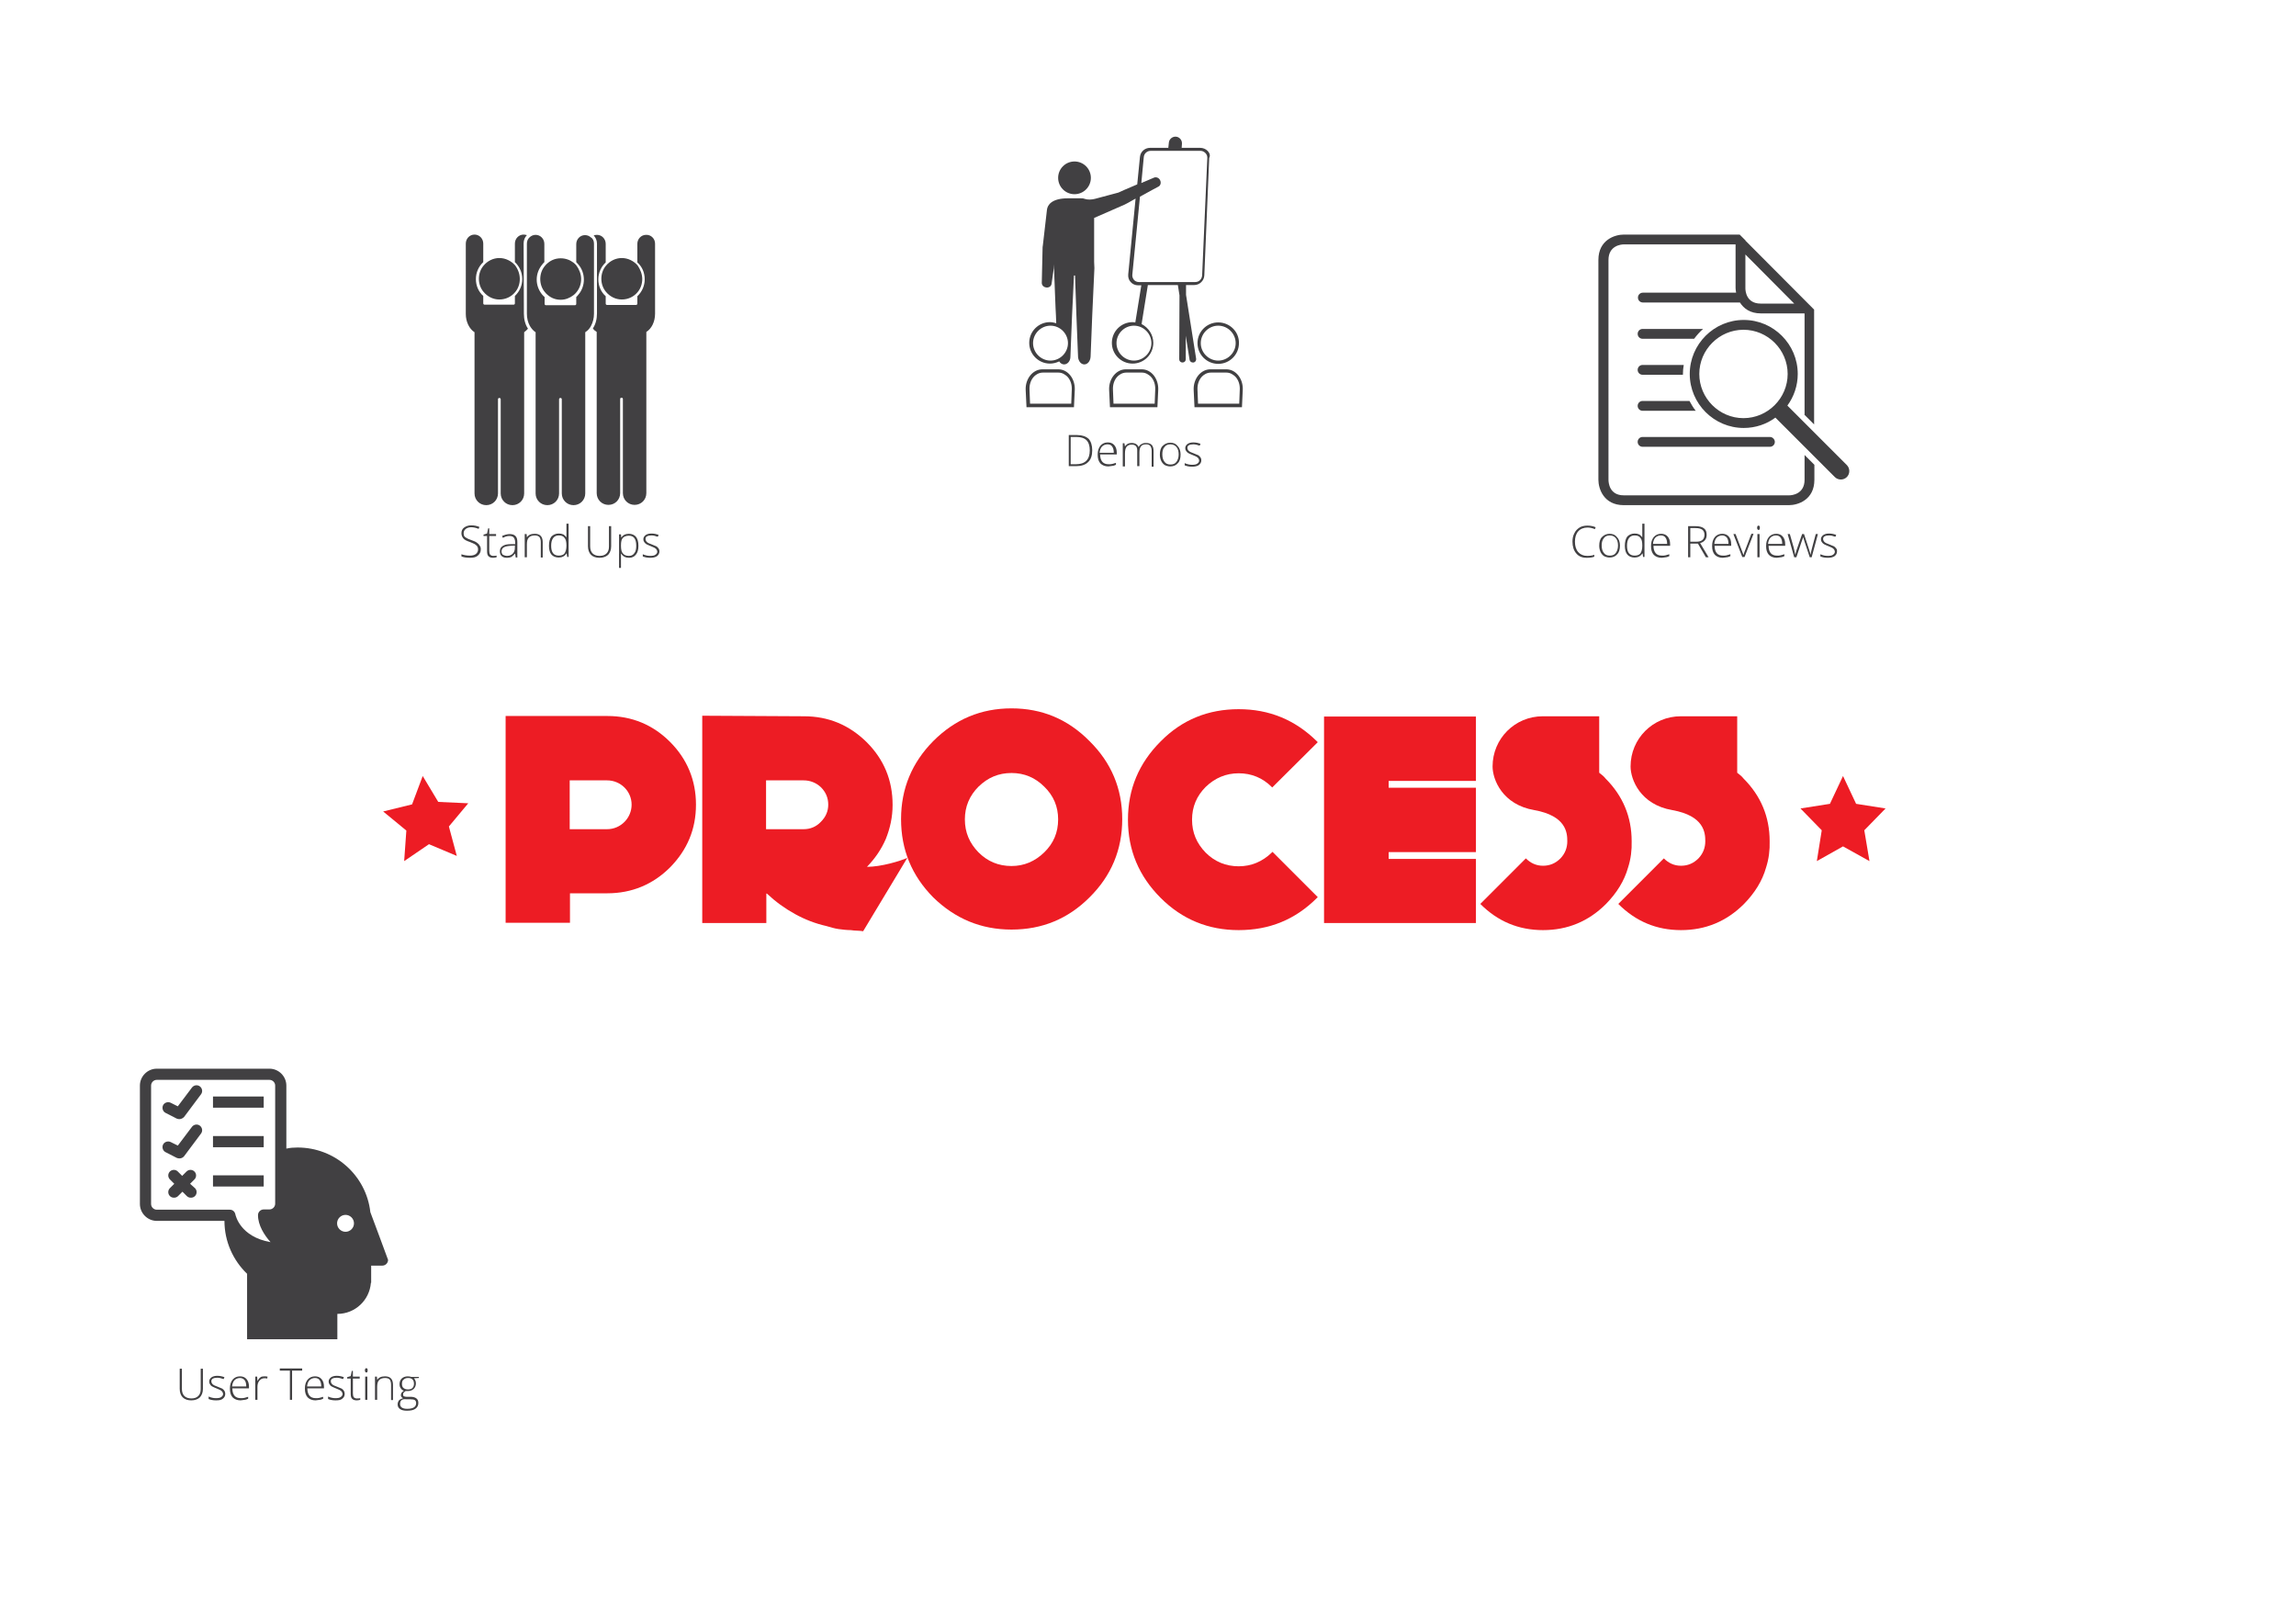 <?xml version="1.0" encoding="utf-8"?>
<!-- Generator: Adobe Illustrator 17.1.0, SVG Export Plug-In . SVG Version: 6.00 Build 0)  -->
<!DOCTYPE svg PUBLIC "-//W3C//DTD SVG 1.1//EN" "http://www.w3.org/Graphics/SVG/1.1/DTD/svg11.dtd">
<svg version="1.1" id="Layer_1" xmlns="http://www.w3.org/2000/svg" xmlns:xlink="http://www.w3.org/1999/xlink" x="0px" y="0px"
	 viewBox="0 0 841.9 595.3" enable-background="new 0 0 841.9 595.3" xml:space="preserve">
<rect x="162.5" y="195.1" fill="none" width="479" height="221"/>
<g>
	<g>
		<path fill="#ED1C24" d="M245.7,318c-6.3,6.3-14.1,9.5-23,9.5h-13.7v10.8h-23.6v-75.8h37.3c9,0,16.7,3.2,23,9.5s9.5,14.1,9.5,23
			C255.2,304,252,311.6,245.7,318z M222.6,286.1h-13.7V304h13.7c5,0,9-4.1,9-9C231.6,290.1,227.6,286.1,222.6,286.1z"/>
		<path fill="#ED1C24" d="M314.2,341.2c-0.8,0-1.4-0.1-2.2-0.2c-1.5,0-3.1-0.2-4.6-0.4c-1.4-0.2-3-0.7-4.4-1.1
			c-4-0.9-7.9-2.4-11.5-4.4c-3.8-2.1-7.1-4.5-10.3-7.5h-0.2v10.8h-23.5v-76l37.3,0.2c9,0,16.6,3.2,23,9.5c6.3,6.3,9.5,13.9,9.5,23
			c0,4.4-0.9,8.5-2.5,12.5c-1.7,3.9-4,7.2-6.9,10.2c5.1,0,12.2-2.1,14.8-3.3l-16.2,26.9C315.7,341.3,314.9,341.2,314.2,341.2z
			 M294.7,286.1h-13.8V304h13.8c2.4,0,4.6-0.9,6.3-2.7c1.8-1.8,2.7-3.9,2.7-6.3c0-2.5-0.9-4.6-2.7-6.4
			C299.3,287,297.1,286.1,294.7,286.1z"/>
		<path fill="#ED1C24" d="M399.5,329c-7.9,7.9-17.4,11.8-28.6,11.8c-11.2,0-20.7-4-28.7-11.8c-7.9-8-11.8-17.5-11.8-28.7
			c0-11.2,4-20.7,11.8-28.6c8-8,17.5-12,28.7-12c11.2,0,20.7,4,28.6,12c8,7.9,12,17.4,12,28.6C411.5,311.5,407.5,321.1,399.5,329z
			 M382.9,288.4c-3.3-3.3-7.3-5-12-5c-4.8,0-8.7,1.7-12.1,5c-3.3,3.3-5,7.3-5,12c0,4.8,1.7,8.7,5,12.1c3.3,3.3,7.3,5,12.1,5
			c4.6,0,8.6-1.7,12-5c3.4-3.3,5.1-7.3,5.1-12.1C388,295.7,386.3,291.7,382.9,288.4z"/>
		<path fill="#ED1C24" d="M483.2,328.9c-0.1,0.1-0.2,0.2-0.3,0.3c-8,8-17.5,11.8-28.7,11.8c-11.1,0-20.7-3.9-28.6-11.8
			c-8-8-12-17.5-12-28.7c0-11.2,4-20.7,12-28.7c7.9-8,17.5-11.8,28.6-11.8c11.2,0,20.7,3.9,28.7,11.8c0.1,0.1,0.2,0.2,0.3,0.3
			l-16.7,16.6c-0.1-0.1-0.1-0.1-0.2-0.2c-3.3-3.3-7.4-5-12.1-5c-4.6,0-8.7,1.7-12.1,5c-3.3,3.3-5,7.3-5,12c0,4.8,1.7,8.7,5,12.1
			c3.3,3.3,7.4,5,12.1,5c4.6,0,8.7-1.7,12.1-5c0.1-0.1,0.2-0.2,0.3-0.3L483.2,328.9z"/>
		<path fill="#ED1C24" d="M509.2,314.9h32v23.5h-55.7v-75.7h55.7v23.6h-32v2.5h32v23.6h-32V314.9z"/>
		<path fill="#ED1C24" d="M597,318c-1.4,5-4.2,9.4-8.1,13.4c-6.4,6.4-14.1,9.6-23.1,9.6c-9,0-16.6-3.2-23-9.6l16.7-16.7
			c1.8,1.8,3.9,2.7,6.3,2.7c2.5,0,4.6-0.9,6.4-2.7c1.7-1.8,2.5-3.9,2.5-6.3c0-3.1-0.4-9.3-12.1-11.4c-11.7-2-15.3-11.2-15.3-16
			c0-10.2,8.2-18.4,18.4-18.4h20.7v20.7c0.9,0.7,1.7,1.3,2.3,2.1c6.4,6.4,9.6,14.1,9.6,23C598.4,311.6,598,314.9,597,318z"/>
		<path fill="#ED1C24" d="M647.6,318c-1.4,5-4.2,9.4-8.1,13.4c-6.4,6.4-14.1,9.6-23.1,9.6c-9,0-16.6-3.2-23-9.6l16.7-16.7
			c1.8,1.8,3.9,2.7,6.3,2.7c2.5,0,4.6-0.9,6.4-2.7c1.7-1.8,2.5-3.9,2.5-6.3c0-3.1-0.4-9.3-12.1-11.4c-11.7-2-15.3-11.2-15.3-16
			c0-10.2,8.2-18.4,18.4-18.4h20.7v20.7c0.9,0.7,1.7,1.3,2.3,2.1c6.4,6.4,9.6,14.1,9.6,23C649,311.6,648.6,314.9,647.6,318z"/>
	</g>
	<g>
		<polygon fill="#ED1C24" points="167.5,313.8 157.3,309.5 148.2,315.7 149,304.5 140.5,297.5 151.1,294.9 155,284.5 160.7,294 
			171.7,294.5 164.6,303 		"/>
	</g>
	<g>
		<polygon fill="#ED1C24" points="675.8,284.5 680.6,294.7 691.4,296.4 683.6,304.4 685.5,315.7 675.8,310.3 666.2,315.7 668,304.4 
			660.2,296.4 671,294.7 		"/>
	</g>
</g>
<g>
	<g>
		<g>
			<g>
				<path fill="#414042" d="M240.2,89.3V115c0,3-1.3,5.5-3.2,6.7v59.1h0c0,2.4-1.9,4.3-4.3,4.3c-2.4,0-4.3-1.9-4.3-4.3
					c0-0.1,0-0.2,0-0.3v-34.2c0-0.3-0.2-0.5-0.5-0.5c-0.3,0-0.5,0.2-0.5,0.5v34.5c0,2.4-1.9,4.3-4.3,4.3c-2.4,0-4.3-1.9-4.3-4.3
					c0-0.1,0-0.2,0-0.3v-34.7h0v-24.1c-0.5-0.3-1-0.7-1.4-1.3c1-1.5,1.5-3.4,1.5-5.5V89.3c0-1.2-0.5-2.2-1.2-3
					c0.4-0.1,0.7-0.2,1.2-0.2c1.8,0,3.2,1.5,3.2,3.3v6.8c-1.7,1.6-2.7,3.8-2.7,6.2c0,2.5,1,4.7,2.7,6.2v2.7c0,0.3,0.2,0.5,0.5,0.5
					h10.6c0.3,0,0.5-0.2,0.5-0.5v-2.7c1.7-1.6,2.7-3.8,2.7-6.2c0-2.5-1-4.7-2.7-6.2v-6.8c0-1.8,1.4-3.3,3.2-3.3
					C238.7,86,240.2,87.5,240.2,89.3z"/>
				<path fill="#414042" d="M235.5,102.3c0,1.8-0.6,3.5-1.7,4.8c-1.4,1.7-3.5,2.7-5.8,2.7c-2.3,0-4.4-1.1-5.8-2.8
					c-1.1-1.3-1.7-3-1.7-4.8c0-1.8,0.6-3.5,1.7-4.8c1.4-1.7,3.5-2.8,5.8-2.8c2.3,0,4.4,1.1,5.8,2.7
					C234.8,98.8,235.5,100.5,235.5,102.3z"/>
			</g>
			<g>
				<path fill="#414042" d="M192.1,115c0,2.1,0.5,4,1.5,5.5c-0.4,0.5-0.9,0.9-1.4,1.3v59.1h0c0,2.4-1.9,4.3-4.3,4.3
					c-2.4,0-4.3-1.9-4.3-4.3c0-0.1,0-0.2,0-0.3v-34.2c0-0.3-0.2-0.5-0.5-0.5c-0.3,0-0.5,0.2-0.5,0.5v34.5c0,2.4-1.9,4.3-4.3,4.3
					c-2.4,0-4.3-1.9-4.3-4.3c0-0.1,0-0.2,0-0.3v-34.7h0v-24.1c-1.9-1.2-3.2-3.8-3.2-6.7V89.3c0-1.8,1.4-3.3,3.2-3.3
					c1.8,0,3.2,1.5,3.2,3.3v6.8c-1.7,1.6-2.7,3.8-2.7,6.2c0,2.5,1,4.7,2.7,6.2v2.7c0,0.3,0.2,0.5,0.5,0.5h10.6
					c0.3,0,0.5-0.2,0.5-0.5v-2.7c1.7-1.6,2.7-3.8,2.7-6.2c0-2.5-1.1-4.7-2.7-6.2v-6.8c0-1.8,1.4-3.3,3.2-3.3c0.4,0,0.8,0.1,1.2,0.2
					c-0.8,0.8-1.2,1.9-1.2,3L192.1,115z"/>
				<path fill="#414042" d="M190.6,102.3c0,1.8-0.6,3.5-1.7,4.8c-1.4,1.7-3.5,2.7-5.8,2.7c-2.3,0-4.4-1.1-5.8-2.8
					c-1.1-1.3-1.7-3-1.7-4.8c0-1.8,0.6-3.5,1.7-4.8c1.4-1.7,3.5-2.8,5.8-2.8c2.3,0,4.4,1.1,5.8,2.7
					C190,98.8,190.6,100.5,190.6,102.3z"/>
			</g>
			<path fill="#414042" d="M217.8,89.3V115c0,1.7-0.4,3.2-1.1,4.5c0,0,0,0,0,0c-0.5,1-1.2,1.7-2.1,2.3v59.1h0c0,2.4-1.9,4.3-4.3,4.3
				c-2.4,0-4.3-1.9-4.3-4.3c0-0.1,0-0.2,0-0.3v-34.2c0-0.3-0.2-0.5-0.5-0.5c-0.3,0-0.5,0.2-0.5,0.5v34.5c0,2.4-1.9,4.3-4.3,4.3
				c-2.4,0-4.3-1.9-4.3-4.3c0-0.1,0-0.2,0-0.3v-34.7h0v-24.1c-0.8-0.5-1.5-1.3-2.1-2.3c0,0,0,0,0,0c-0.7-1.2-1.1-2.8-1.1-4.5V89.3
				c0-1,0.4-1.8,1.1-2.4c0.6-0.5,1.3-0.8,2.1-0.8c1.8,0,3.2,1.5,3.2,3.3v6.7c-0.3,0.3-0.6,0.6-0.8,0.9c-1.3,1.6-2,3.5-2,5.5
				c0,2,0.7,3.9,2,5.5c0.3,0.3,0.5,0.6,0.9,0.9v2.5c0,0.3,0.2,0.5,0.5,0.5h10.6c0.3,0,0.5-0.2,0.5-0.5v-2.5c0.3-0.3,0.6-0.6,0.8-0.9
				c1.3-1.5,2-3.5,2-5.5c0-2-0.7-4-2-5.5c-0.3-0.3-0.5-0.6-0.8-0.9v-6.6c0-1.8,1.4-3.3,3.2-3.3c0.8,0,1.6,0.3,2.1,0.8
				C217.4,87.4,217.8,88.3,217.8,89.3z"/>
		</g>
		<path fill="#414042" d="M213.1,102.3c0,1.8-0.6,3.5-1.7,4.8c-0.3,0.4-0.7,0.8-1.1,1.1c-1.3,1-2.9,1.7-4.7,1.7
			c-1.8,0-3.4-0.6-4.7-1.7c-0.4-0.3-0.8-0.7-1.1-1.1c-1.1-1.3-1.7-3-1.7-4.8c0-1.8,0.6-3.5,1.7-4.8c0.3-0.4,0.7-0.8,1.1-1.1
			c1.3-1.1,2.9-1.7,4.7-1.7c1.8,0,3.4,0.6,4.7,1.6c0.4,0.3,0.8,0.7,1.1,1.1C212.4,98.8,213.1,100.5,213.1,102.3z"/>
	</g>
	<g>
		<path fill="#414042" d="M176.3,201.4c0,1-0.4,1.7-1.1,2.3c-0.7,0.6-1.6,0.8-2.8,0.8c-1.4,0-2.5-0.2-3.2-0.5v-0.8
			c0.8,0.3,1.9,0.5,3.1,0.5c0.9,0,1.7-0.2,2.2-0.6c0.5-0.4,0.8-1,0.8-1.7c0-0.4-0.1-0.8-0.3-1.1c-0.2-0.3-0.5-0.5-0.9-0.8
			c-0.4-0.2-1-0.5-1.8-0.8c-1.2-0.4-2-0.8-2.4-1.3c-0.4-0.5-0.7-1.1-0.7-1.9c0-0.9,0.3-1.6,1-2.1c0.7-0.5,1.5-0.8,2.6-0.8
			c1.1,0,2.1,0.2,3,0.6l-0.3,0.7c-0.9-0.4-1.9-0.6-2.7-0.6c-0.8,0-1.5,0.2-2,0.6s-0.8,0.9-0.8,1.6c0,0.4,0.1,0.8,0.2,1
			c0.2,0.3,0.4,0.5,0.8,0.7c0.3,0.2,0.9,0.5,1.8,0.8c0.9,0.3,1.6,0.6,2,0.9c0.4,0.3,0.8,0.6,1,1
			C176.2,200.4,176.3,200.8,176.3,201.4z"/>
		<path fill="#414042" d="M180.8,203.8c0.5,0,0.9,0,1.3-0.1v0.6c-0.4,0.1-0.8,0.2-1.3,0.2c-0.8,0-1.3-0.2-1.7-0.6
			c-0.4-0.4-0.5-1-0.5-1.9v-5.5h-1.3V196l1.3-0.4l0.4-1.9h0.4v2.1h2.5v0.7h-2.5v5.4c0,0.7,0.1,1.1,0.3,1.4
			C180,203.6,180.3,203.8,180.8,203.8z"/>
		<path fill="#414042" d="M189.1,204.3l-0.2-1.3h-0.1c-0.4,0.5-0.9,0.9-1.3,1.2c-0.5,0.2-1,0.3-1.6,0.3c-0.8,0-1.5-0.2-1.9-0.6
			c-0.5-0.4-0.7-1-0.7-1.8c0-0.8,0.3-1.5,1-1.9c0.7-0.5,1.7-0.7,3-0.7l1.6,0v-0.6c0-0.8-0.2-1.4-0.5-1.8c-0.3-0.4-0.9-0.6-1.6-0.6
			c-0.8,0-1.6,0.2-2.4,0.7l-0.3-0.7c0.9-0.4,1.9-0.7,2.8-0.7c0.9,0,1.6,0.2,2.1,0.7s0.7,1.2,0.7,2.3v5.6H189.1z M185.9,203.8
			c0.9,0,1.6-0.3,2.1-0.8c0.5-0.5,0.8-1.2,0.8-2.2V200l-1.5,0.1c-1.2,0.1-2,0.2-2.6,0.6c-0.5,0.3-0.8,0.8-0.8,1.5
			c0,0.5,0.2,0.9,0.5,1.2C184.9,203.6,185.4,203.8,185.9,203.8z"/>
		<path fill="#414042" d="M198.3,204.3v-5.5c0-0.9-0.2-1.5-0.5-1.9c-0.4-0.4-0.9-0.6-1.7-0.6c-1,0-1.8,0.3-2.2,0.8
			c-0.5,0.5-0.7,1.3-0.7,2.5v4.7h-0.8v-8.5h0.7l0.1,1.2h0c0.6-0.9,1.5-1.3,2.9-1.3c1.9,0,2.9,1,2.9,3.1v5.6H198.3z"/>
		<path fill="#414042" d="M204.9,195.6c0.6,0,1.1,0.1,1.6,0.3c0.4,0.2,0.8,0.6,1.2,1.1h0c0-0.7,0-1.3,0-1.9v-3.1h0.8v12.2H208
			l-0.2-1.3h-0.1c-0.6,1-1.6,1.5-2.8,1.5c-1.2,0-2.1-0.4-2.7-1.1c-0.6-0.7-0.9-1.8-0.9-3.2c0-1.5,0.3-2.6,0.9-3.4
			C202.9,196,203.8,195.6,204.9,195.6z M204.9,196.3c-0.9,0-1.6,0.3-2.1,1c-0.5,0.7-0.7,1.6-0.7,2.8c0,2.4,0.9,3.6,2.8,3.6
			c1,0,1.7-0.3,2.1-0.8c0.4-0.6,0.7-1.5,0.7-2.8V200c0-1.3-0.2-2.3-0.7-2.8C206.6,196.6,205.9,196.3,204.9,196.3z"/>
		<path fill="#414042" d="M224.1,192.9v7.4c0,1.3-0.4,2.3-1.1,3.1c-0.8,0.7-1.8,1.1-3.2,1.1c-1.3,0-2.4-0.4-3.1-1.1
			s-1.1-1.8-1.1-3.1v-7.4h0.8v7.4c0,1.1,0.3,2,0.9,2.6c0.6,0.6,1.5,0.9,2.6,0.9c1.1,0,1.9-0.3,2.5-0.9c0.6-0.6,0.9-1.4,0.9-2.5v-7.5
			H224.1z"/>
		<path fill="#414042" d="M230.7,204.5c-1.3,0-2.3-0.5-2.9-1.5h-0.1l0,0.7c0,0.4,0,0.8,0,1.3v3.2H227v-12.3h0.7l0.1,1.2h0
			c0.6-0.9,1.5-1.4,2.8-1.4c1.1,0,2,0.4,2.6,1.1c0.6,0.8,0.9,1.8,0.9,3.3c0,1.4-0.3,2.5-0.9,3.2
			C232.6,204.1,231.7,204.5,230.7,204.5z M230.6,203.8c0.9,0,1.5-0.3,2-1c0.5-0.6,0.7-1.5,0.7-2.7c0-2.5-0.9-3.7-2.7-3.7
			c-1,0-1.7,0.3-2.2,0.8c-0.5,0.5-0.7,1.4-0.7,2.7v0.2c0,1.3,0.2,2.3,0.7,2.8C228.9,203.5,229.6,203.8,230.6,203.8z"/>
		<path fill="#414042" d="M241.8,202.1c0,0.8-0.3,1.3-0.9,1.8c-0.6,0.4-1.4,0.6-2.5,0.6c-1.1,0-2-0.2-2.7-0.5v-0.8
			c0.9,0.4,1.8,0.6,2.7,0.6c0.8,0,1.5-0.1,1.9-0.4c0.4-0.3,0.7-0.6,0.7-1.1c0-0.4-0.2-0.8-0.5-1.1c-0.3-0.3-0.9-0.6-1.7-0.9
			c-0.8-0.3-1.4-0.6-1.8-0.8c-0.3-0.2-0.6-0.5-0.8-0.8c-0.2-0.3-0.3-0.6-0.3-1c0-0.6,0.3-1.1,0.8-1.5c0.5-0.4,1.3-0.6,2.2-0.6
			c0.9,0,1.8,0.2,2.6,0.5l-0.3,0.7c-0.8-0.3-1.6-0.5-2.3-0.5c-0.7,0-1.2,0.1-1.6,0.3c-0.4,0.2-0.6,0.5-0.6,1c0,0.4,0.2,0.8,0.5,1.1
			c0.3,0.3,0.9,0.6,1.8,0.9c0.8,0.3,1.3,0.5,1.7,0.7c0.3,0.2,0.6,0.5,0.8,0.8C241.7,201.4,241.8,201.7,241.8,202.1z"/>
	</g>
</g>
<g>
	<g>
		<circle fill="#414042" cx="394" cy="65.2" r="6"/>
		<path fill="#414042" d="M446.7,119.4c3.5,0,6.4,2.9,6.4,6.4c0,3.5-2.9,6.4-6.4,6.4s-6.4-2.9-6.4-6.4
			C440.3,122.3,443.2,119.4,446.7,119.4 M446.7,118.2c-4.2,0-7.6,3.4-7.6,7.6c0,4.2,3.4,7.6,7.6,7.6c4.2,0,7.6-3.4,7.6-7.6
			C454.4,121.6,450.9,118.2,446.7,118.2L446.7,118.2z"/>
		<path fill="#414042" d="M449.7,136.6c1.5,0,2.5,0.8,3.2,1.4c1.2,1.2,1.8,3,1.7,4.9l-0.2,5.1h-15.1l-0.2-5.1
			c-0.1-1.9,0.5-3.7,1.7-4.9c0.6-0.6,1.7-1.4,3.2-1.4H449.7 M449.7,135.4h-5.9c-3.5,0-6.3,3.5-6.1,7.6l0.3,6.3h17.4l0.3-6.3
			C455.9,138.9,453.2,135.4,449.7,135.4L449.7,135.4z"/>
		<path fill="#414042" d="M388.1,136.6c1.5,0,2.5,0.8,3.2,1.4c1.2,1.2,1.8,3,1.7,4.9l-0.2,5.1h-15.1l-0.2-5.1
			c-0.1-1.9,0.5-3.7,1.7-4.9c0.6-0.6,1.7-1.4,3.2-1.4H388.1 M388.1,135.4h-5.9c-3.5,0-6.3,3.5-6.1,7.6l0.3,6.3h17.4l0.3-6.3
			C394.3,138.9,391.6,135.4,388.1,135.4L388.1,135.4z"/>
		<path fill="#414042" d="M418.7,136.6c1.5,0,2.5,0.8,3.2,1.4c1.2,1.2,1.8,3,1.7,4.9l-0.2,5.1h-15.1l-0.2-5.1
			c-0.1-1.9,0.5-3.7,1.7-4.9c0.6-0.6,1.7-1.4,3.2-1.4H418.7 M418.7,135.4h-5.9c-3.5,0-6.3,3.5-6.1,7.6l0.3,6.3h17.4l0.3-6.3
			C424.9,138.9,422.2,135.4,418.7,135.4L418.7,135.4z"/>
		<path fill="#414042" d="M442.8,55.3c-0.7-0.7-1.7-1.1-2.7-1.1h-6.8l0.1-1.5c0.1-1.3-0.9-2.5-2.2-2.6c-1.3-0.1-2.5,0.9-2.6,2.2
			l-0.2,1.9h-6.7c-1.9,0-3.5,1.4-3.7,3.3l-1,10.1c-3.3,1.4-6.8,2.9-6.9,3l-8.6,2.3c-1.2,0.3-2.6,0.4-3.8,0c-0.5-0.2-1-0.2-1.5-0.2
			h-4.6c-5.9,0-7.5,2.4-7.7,4.2l-1.5,13c0,0-0.1,0.5-0.1,0.7l-0.3,13.1c0,0.9,0.7,1.6,1.7,1.7s1.8-0.5,1.9-1.4l1-7.1
			c0,0-0.1,1-0.1,1.5c0,0,0.6,16.8,0.7,17.4l0.1,2.7l0,0c-0.7-0.2-1.5-0.4-2.3-0.4c-4.2,0-7.6,3.4-7.6,7.6c0,4.2,3.4,7.6,7.6,7.6
			c1.2,0,2.3-0.3,3.4-0.8c0.4,0.7,1.1,1.1,1.8,1.1c1.2,0,2.3-1.2,2.3-2.8l0.6-15.1c0-0.6,0.7-14.7,0.7-14.7h0.4c0,0,0.5,14,0.5,14.7
			l0.6,15.1c0.1,1.6,1.1,2.8,2.3,2.8c1.2,0,2.2-1.2,2.3-2.8l0.6-15.1c0-0.6,0.8-17.4,0.8-17.4c0-0.6-0.1-2.1-0.1-2.3V79.9l11.2-4.9
			c0,0,0,0,0,0c0.1,0,1.9-1,4-2.2l-2.7,27.8c-0.1,1,0.2,2.1,0.9,2.8c0.7,0.8,1.7,1.2,2.7,1.2h1.2l-2.2,13.6c-0.3,0-0.6-0.1-1-0.1
			c-4.2,0-7.6,3.4-7.6,7.6c0,4.2,3.4,7.6,7.6,7.6c4.2,0,7.6-3.4,7.6-7.6c0-3-1.8-5.6-4.3-6.9l2.3-14.3h11l0.6,3.8l-0.1,23.4
			c0,0.7,0.5,1.2,1.2,1.2c0,0,0,0,0,0c0.7,0,1.2-0.5,1.2-1.2l0-8.6l1.4,8.8c0.1,0.6,0.6,1,1.2,1c0.1,0,0.1,0,0.2,0
			c0.7-0.1,1.1-0.7,1-1.4l-3.7-23.4l0-3.6h3c2,0,3.6-1.6,3.7-3.5l1.8-43.1C443.9,57,443.5,56,442.8,55.3z M385.2,132.2
			c-3.5,0-6.4-2.9-6.4-6.4c0-3.5,2.9-6.4,6.4-6.4s6.4,2.9,6.4,6.4C391.6,129.3,388.7,132.2,385.2,132.2z M422.2,125.8
			c0,3.5-2.9,6.4-6.4,6.4s-6.4-2.9-6.4-6.4c0-3.5,2.9-6.4,6.4-6.4S422.2,122.3,422.2,125.8z M440.8,101c-0.1,1.3-1.1,2.4-2.5,2.4
			h-20.7c-0.7,0-1.4-0.3-1.8-0.8s-0.7-1.2-0.6-1.9l2.8-28.6c3.2-1.8,6.8-3.7,6.8-3.7c0.8-0.4,1-1.5,0.6-2.3c-0.4-0.9-1.4-1.3-2.2-1
			c0,0-2.1,0.9-4.7,2l0.9-9.5c0.1-1.3,1.2-2.3,2.5-2.3h18.3c0.7,0,1.3,0.3,1.8,0.8c0.5,0.5,0.7,1.1,0.7,1.8L440.8,101z"/>
	</g>
	<g>
		<path fill="#414042" d="M400.5,165.1c0,1.9-0.5,3.4-1.5,4.3c-1,1-2.5,1.5-4.4,1.5h-2.7v-11.4h3.1c1.8,0,3.2,0.5,4.2,1.4
			C400,161.8,400.5,163.2,400.5,165.1z M399.6,165.1c0-1.6-0.4-2.9-1.2-3.7c-0.8-0.8-2.1-1.2-3.7-1.2h-2.1v10h1.9
			C397.9,170.2,399.6,168.5,399.6,165.1z"/>
		<path fill="#414042" d="M406.4,171c-1.2,0-2.2-0.4-2.9-1.1c-0.7-0.8-1-1.8-1-3.2c0-1.4,0.3-2.4,1-3.3c0.7-0.8,1.6-1.2,2.7-1.2
			c1,0,1.8,0.3,2.4,1c0.6,0.7,0.9,1.6,0.9,2.8v0.6h-6.1c0,1.2,0.3,2.1,0.8,2.7c0.5,0.6,1.3,0.9,2.3,0.9c0.5,0,0.9,0,1.3-0.1
			c0.4-0.1,0.8-0.2,1.4-0.4v0.7c-0.5,0.2-0.9,0.4-1.3,0.4S406.9,171,406.4,171z M406.1,162.9c-0.8,0-1.5,0.3-2,0.8
			c-0.5,0.5-0.8,1.3-0.9,2.3h5.2c0-1-0.2-1.8-0.6-2.3C407.5,163.2,406.9,162.9,406.1,162.9z"/>
		<path fill="#414042" d="M422.3,170.9v-5.6c0-0.8-0.2-1.4-0.5-1.8c-0.3-0.4-0.8-0.6-1.5-0.6c-0.9,0-1.5,0.2-1.9,0.7
			c-0.4,0.5-0.6,1.2-0.6,2.3v5H417v-5.8c0-1.4-0.7-2.1-2-2.1c-0.9,0-1.5,0.3-1.9,0.8c-0.4,0.5-0.6,1.3-0.6,2.5v4.7h-0.8v-8.5h0.6
			l0.2,1.2h0c0.2-0.4,0.6-0.7,1-1c0.4-0.2,0.9-0.3,1.4-0.3c1.3,0,2.2,0.5,2.6,1.5h0c0.3-0.5,0.6-0.9,1.1-1.1c0.5-0.3,1-0.4,1.6-0.4
			c0.9,0,1.6,0.2,2.1,0.7c0.5,0.5,0.7,1.3,0.7,2.4v5.6H422.3z"/>
		<path fill="#414042" d="M432.9,166.6c0,1.4-0.3,2.5-1,3.2c-0.7,0.8-1.6,1.2-2.8,1.2c-0.7,0-1.4-0.2-2-0.5c-0.6-0.4-1-0.9-1.3-1.5
			c-0.3-0.7-0.5-1.4-0.5-2.3c0-1.4,0.3-2.5,1-3.2s1.6-1.2,2.8-1.2c1.2,0,2.1,0.4,2.7,1.2C432.5,164.2,432.9,165.3,432.9,166.6z
			 M426.2,166.6c0,1.2,0.3,2.1,0.8,2.7c0.5,0.7,1.2,1,2.2,1s1.7-0.3,2.2-1c0.5-0.7,0.8-1.6,0.8-2.7c0-1.2-0.3-2.1-0.8-2.7
			c-0.5-0.6-1.2-1-2.2-1s-1.7,0.3-2.2,1C426.4,164.5,426.2,165.4,426.2,166.6z"/>
		<path fill="#414042" d="M440.5,168.7c0,0.8-0.3,1.3-0.9,1.8c-0.6,0.4-1.4,0.6-2.5,0.6c-1.1,0-2-0.2-2.7-0.5v-0.8
			c0.9,0.4,1.8,0.6,2.7,0.6c0.8,0,1.5-0.1,1.9-0.4c0.4-0.3,0.7-0.6,0.7-1.1c0-0.4-0.2-0.8-0.5-1.1c-0.3-0.3-0.9-0.6-1.7-0.9
			c-0.8-0.3-1.4-0.6-1.8-0.8c-0.3-0.2-0.6-0.5-0.8-0.8c-0.2-0.3-0.3-0.6-0.3-1c0-0.6,0.3-1.1,0.8-1.5c0.5-0.4,1.3-0.6,2.2-0.6
			c0.9,0,1.8,0.2,2.6,0.5l-0.3,0.7c-0.8-0.3-1.6-0.5-2.3-0.5c-0.7,0-1.2,0.1-1.6,0.3c-0.4,0.2-0.6,0.5-0.6,1c0,0.4,0.2,0.8,0.5,1.1
			c0.3,0.3,0.9,0.6,1.8,0.9c0.8,0.3,1.3,0.5,1.7,0.7c0.3,0.2,0.6,0.5,0.8,0.8C440.4,168,440.5,168.3,440.5,168.7z"/>
	</g>
</g>
<g>
	<g>
		<path fill="#414042" d="M657.9,111.3h-12.3c-5.3,0-5.6-4.7-5.6-5.6V93.3L657.9,111.3z M661.6,152l3.6,3.6v-42.1L640,88.2V88h-0.1
			l-2-2h-42.5c-3.2,0-9.3,1.9-9.3,9.3v80.6c0,3.2,1.9,9.3,9.3,9.3H656c3.2,0,9.3-1.9,9.3-9.3v-5.5l-3.6-3.6v9.1
			c0,5.3-4.7,5.7-5.6,5.7h-60.7c-5.3,0-5.6-4.7-5.6-5.7V95.3c0-5.3,4.7-5.7,5.6-5.7h41l0,0v16c0,0.5,0.1,1.1,0.2,1.7h-34.2
			c-1,0-1.8,0.8-1.8,1.8s0.8,1.8,1.8,1.8h35.6c1.4,2.2,3.7,4,7.7,4h15.9l0.1,0.1V152z M617.1,137.1c0-1.1,0.1-2.2,0.3-3.3h-15.1
			c-1,0-1.8,0.8-1.8,1.8c0,1,0.8,1.8,1.8,1.8h14.8C617.1,137.3,617.1,137.2,617.1,137.1 M602.3,124.2h18.9c1-1.3,2.1-2.6,3.3-3.6
			h-22.2c-1,0-1.8,0.8-1.8,1.8C600.5,123.4,601.3,124.2,602.3,124.2 M619.5,147h-17.2c-1,0-1.8,0.8-1.8,1.8c0,1,0.8,1.8,1.8,1.8
			h19.5C620.9,149.5,620.2,148.3,619.5,147 M649,160.2h-46.7c-1,0-1.8,0.8-1.8,1.8c0,1,0.8,1.8,1.8,1.8H649c1,0,1.8-0.8,1.8-1.8
			C650.8,161.1,650,160.2,649,160.2 M639.3,153.3c-8.9,0-16.2-7.3-16.2-16.2c0-8.9,7.3-16.2,16.2-16.2c8.9,0,16.2,7.3,16.2,16.2
			S648.2,153.3,639.3,153.3 M677.2,170.5l-21.7-21.7c0,0-0.1-0.1-0.1-0.1c2.4-3.3,3.8-7.3,3.8-11.6c0-10.9-8.9-19.8-19.8-19.8
			s-19.8,8.9-19.8,19.8c0,10.9,8.9,19.8,19.8,19.8c4.3,0,8.4-1.4,11.6-3.8c0,0,0.1,0.1,0.1,0.1l21.7,21.7c0.6,0.6,1.4,0.9,2.2,0.9
			s1.6-0.3,2.2-0.9C678.4,173.7,678.4,171.7,677.2,170.5"/>
	</g>
	<g>
		<path fill="#414042" d="M582.1,193.4c-1.4,0-2.6,0.5-3.4,1.4c-0.8,0.9-1.2,2.2-1.2,3.8c0,1.6,0.4,2.9,1.2,3.8
			c0.8,0.9,1.9,1.4,3.3,1.4c1,0,1.8-0.1,2.6-0.4v0.7c-0.8,0.3-1.7,0.4-2.8,0.4c-1.6,0-2.9-0.5-3.8-1.6c-0.9-1-1.4-2.5-1.4-4.3
			c0-1.2,0.2-2.2,0.7-3.1c0.4-0.9,1.1-1.6,1.9-2.1c0.8-0.5,1.8-0.7,2.9-0.7c1.1,0,2.1,0.2,3,0.6l-0.3,0.7
			C583.9,193.6,583,193.4,582.1,193.4z"/>
		<path fill="#414042" d="M594,200c0,1.4-0.3,2.5-1,3.2c-0.7,0.8-1.6,1.2-2.8,1.2c-0.7,0-1.4-0.2-2-0.5c-0.6-0.4-1-0.9-1.3-1.5
			c-0.3-0.7-0.5-1.4-0.5-2.3c0-1.4,0.3-2.5,1-3.2s1.6-1.2,2.8-1.2c1.2,0,2.1,0.4,2.7,1.2C593.6,197.6,594,198.7,594,200z M587.3,200
			c0,1.2,0.3,2.1,0.8,2.7c0.5,0.7,1.2,1,2.2,1s1.7-0.3,2.2-1c0.5-0.7,0.8-1.6,0.8-2.7c0-1.2-0.3-2.1-0.8-2.7c-0.5-0.6-1.2-1-2.2-1
			s-1.7,0.3-2.2,1C587.5,198,587.3,198.9,587.3,200z"/>
		<path fill="#414042" d="M599.4,195.6c0.6,0,1.1,0.1,1.6,0.3c0.4,0.2,0.8,0.6,1.2,1.1h0c0-0.7,0-1.3,0-1.9v-3.1h0.8v12.2h-0.5
			l-0.2-1.3h-0.1c-0.6,1-1.6,1.5-2.8,1.5c-1.2,0-2.1-0.4-2.7-1.1c-0.6-0.7-0.9-1.8-0.9-3.2c0-1.5,0.3-2.6,0.9-3.4
			C597.4,196,598.3,195.6,599.4,195.6z M599.4,196.3c-0.9,0-1.6,0.3-2.1,1c-0.5,0.7-0.7,1.6-0.7,2.8c0,2.4,0.9,3.6,2.8,3.6
			c1,0,1.7-0.3,2.1-0.8c0.4-0.6,0.7-1.5,0.7-2.8V200c0-1.3-0.2-2.3-0.7-2.8C601.1,196.6,600.4,196.3,599.4,196.3z"/>
		<path fill="#414042" d="M609.3,204.5c-1.2,0-2.2-0.4-2.9-1.1c-0.7-0.8-1-1.8-1-3.2c0-1.4,0.3-2.4,1-3.3c0.7-0.8,1.6-1.2,2.7-1.2
			c1,0,1.8,0.3,2.4,1c0.6,0.7,0.9,1.6,0.9,2.8v0.6h-6.1c0,1.2,0.3,2.1,0.8,2.7c0.5,0.6,1.3,0.9,2.3,0.9c0.5,0,0.9,0,1.3-0.1
			c0.4-0.1,0.8-0.2,1.4-0.4v0.7c-0.5,0.2-0.9,0.4-1.3,0.4S609.8,204.5,609.3,204.5z M609,196.3c-0.8,0-1.5,0.3-2,0.8
			c-0.5,0.5-0.8,1.3-0.9,2.3h5.2c0-1-0.2-1.8-0.6-2.3C610.4,196.6,609.8,196.3,609,196.3z"/>
		<path fill="#414042" d="M619.8,199.3v5H619v-11.4h2.7c1.4,0,2.5,0.3,3.1,0.8c0.7,0.5,1,1.3,1,2.4c0,0.8-0.2,1.4-0.6,1.9
			c-0.4,0.5-1,0.9-1.8,1.1l3.1,5.2h-1l-2.9-5H619.8z M619.8,198.6h2.2c1,0,1.7-0.2,2.2-0.6s0.8-1.1,0.8-1.9c0-0.9-0.3-1.5-0.8-1.9
			c-0.5-0.4-1.4-0.6-2.5-0.6h-1.9V198.6z"/>
		<path fill="#414042" d="M631.7,204.5c-1.2,0-2.2-0.4-2.9-1.1c-0.7-0.8-1-1.8-1-3.2c0-1.4,0.3-2.4,1-3.3c0.7-0.8,1.6-1.2,2.7-1.2
			c1,0,1.8,0.3,2.4,1c0.6,0.7,0.9,1.6,0.9,2.8v0.6h-6.1c0,1.2,0.3,2.1,0.8,2.7c0.5,0.6,1.3,0.9,2.3,0.9c0.5,0,0.9,0,1.3-0.1
			c0.4-0.1,0.8-0.2,1.4-0.4v0.7c-0.5,0.2-0.9,0.4-1.3,0.4S632.2,204.5,631.7,204.5z M631.5,196.3c-0.8,0-1.5,0.3-2,0.8
			c-0.5,0.5-0.8,1.3-0.9,2.3h5.2c0-1-0.2-1.8-0.6-2.3C632.8,196.6,632.2,196.3,631.5,196.3z"/>
		<path fill="#414042" d="M638.9,204.3l-3.3-8.5h0.8l2.2,5.8c0.3,0.7,0.5,1.4,0.7,1.9h0c0.2-0.7,0.4-1.4,0.7-2l2.2-5.8h0.8l-3.3,8.5
			H638.9z"/>
		<path fill="#414042" d="M644.3,193.5c0-0.5,0.2-0.8,0.5-0.8c0.2,0,0.3,0.1,0.4,0.2c0.1,0.1,0.1,0.3,0.1,0.6c0,0.2,0,0.4-0.1,0.6
			c-0.1,0.1-0.2,0.2-0.4,0.2C644.5,194.2,644.3,194,644.3,193.5z M645.2,204.3h-0.8v-8.5h0.8V204.3z"/>
		<path fill="#414042" d="M651.5,204.5c-1.2,0-2.2-0.4-2.9-1.1c-0.7-0.8-1-1.8-1-3.2c0-1.4,0.3-2.4,1-3.3c0.7-0.8,1.6-1.2,2.7-1.2
			c1,0,1.8,0.3,2.4,1c0.6,0.7,0.9,1.6,0.9,2.8v0.6h-6.1c0,1.2,0.3,2.1,0.8,2.7c0.5,0.6,1.3,0.9,2.3,0.9c0.5,0,0.9,0,1.3-0.1
			c0.4-0.1,0.8-0.2,1.4-0.4v0.7c-0.5,0.2-0.9,0.4-1.3,0.4S652,204.5,651.5,204.5z M651.2,196.3c-0.8,0-1.5,0.3-2,0.8
			c-0.5,0.5-0.8,1.3-0.9,2.3h5.2c0-1-0.2-1.8-0.6-2.3C652.6,196.6,652,196.3,651.2,196.3z"/>
		<path fill="#414042" d="M663.6,204.3l-1.9-5.7c-0.1-0.4-0.3-1-0.5-1.7h0l-0.2,0.6l-0.4,1.1l-1.9,5.7h-0.8l-2.4-8.5h0.8l1.4,4.9
			c0.3,1.2,0.5,2.1,0.6,2.7h0c0.3-1.2,0.5-2,0.7-2.4l1.8-5.2h0.7l1.7,5.2c0.4,1.2,0.6,2,0.7,2.4h0c0-0.3,0.2-1.2,0.6-2.7l1.3-4.9
			h0.8l-2.3,8.5H663.6z"/>
		<path fill="#414042" d="M673.6,202.1c0,0.8-0.3,1.3-0.9,1.8c-0.6,0.4-1.4,0.6-2.5,0.6c-1.1,0-2-0.2-2.7-0.5v-0.8
			c0.9,0.4,1.8,0.6,2.7,0.6c0.8,0,1.5-0.1,1.9-0.4c0.4-0.3,0.7-0.6,0.7-1.1c0-0.4-0.2-0.8-0.5-1.1c-0.3-0.3-0.9-0.6-1.7-0.9
			c-0.8-0.3-1.4-0.6-1.8-0.8c-0.3-0.2-0.6-0.5-0.8-0.8c-0.2-0.3-0.3-0.6-0.3-1c0-0.6,0.3-1.1,0.8-1.5c0.5-0.4,1.3-0.6,2.2-0.6
			c0.9,0,1.8,0.2,2.6,0.5l-0.3,0.7c-0.8-0.3-1.6-0.5-2.3-0.5c-0.7,0-1.2,0.1-1.6,0.3c-0.4,0.2-0.6,0.5-0.6,1c0,0.4,0.2,0.8,0.5,1.1
			c0.3,0.3,0.9,0.6,1.8,0.9c0.8,0.3,1.3,0.5,1.7,0.7c0.3,0.2,0.6,0.5,0.8,0.8C673.6,201.4,673.6,201.7,673.6,202.1z"/>
	</g>
</g>
<g>
	<g>
		<path fill="#414042" d="M135.8,444.4c-1.5-13.4-12.9-23.7-26.7-23.7c-1.4,0-2.8,0.1-4.1,0.4v-23.1c0-3.4-2.8-6.2-6.2-6.2H57.5
			c-3.4,0-6.2,2.8-6.2,6.2v43.4c0,3.4,2.8,6.2,6.2,6.2h24.8c0,7.6,3.2,14.5,8.3,19.4v24h33.1v-9.3c6.5,0,11.8-5,12.3-11.4h0.1V464
			h4.1c1.1,0,2.1-0.9,2.1-2.1C142.2,461.5,135.8,444.4,135.8,444.4z M100.9,441.3c0,1.1-0.9,2.1-2.1,2.1h-2.1
			c-1.1,0-2.1,0.9-2.1,2.1c0,3.7,2.3,7.3,4.6,9.9c-11.2-2-12.8-9.8-12.9-10.2c-0.2-1-1-1.7-2-1.7H57.5c-1.1,0-2.1-0.9-2.1-2.1v-43.4
			c0-1.1,0.9-2.1,2.1-2.1h41.3c1.1,0,2.1,0.9,2.1,2.1V441.3z M126.7,451.6c-1.7,0-3.1-1.4-3.1-3.1c0-1.7,1.4-3.1,3.1-3.1
			c1.7,0,3.1,1.4,3.1,3.1C129.8,450.2,128.4,451.6,126.7,451.6z"/>
		<rect x="78.1" y="402" fill="#414042" width="18.6" height="4.1"/>
		<rect x="78.1" y="416.5" fill="#414042" width="18.6" height="4.1"/>
		<rect x="78.1" y="430.9" fill="#414042" width="18.6" height="4.1"/>
		<path fill="#414042" d="M65.7,410.3c-0.3,0-0.6-0.1-0.9-0.2l-4.1-2.1c-1-0.5-1.4-1.8-0.9-2.8c0.5-1,1.8-1.4,2.8-0.9l2.6,1.3
			l5.2-6.9c0.7-0.9,2-1.1,2.9-0.4c0.9,0.7,1.1,2,0.4,2.9l-6.2,8.3C67,410,66.4,410.3,65.7,410.3z"/>
		<path fill="#414042" d="M65.7,424.7c-0.3,0-0.6-0.1-0.9-0.2l-4.1-2.1c-1-0.5-1.4-1.8-0.9-2.8c0.5-1,1.8-1.4,2.8-0.9l2.6,1.3
			l5.2-6.9c0.7-0.9,2-1.1,2.9-0.4c0.9,0.7,1.1,2,0.4,2.9l-6.2,8.3C67,424.5,66.4,424.7,65.7,424.7z"/>
		<path fill="#414042" d="M69.7,434l1.6-1.6c0.8-0.8,0.8-2.1,0-2.9c-0.8-0.8-2.1-0.8-2.9,0l-1.6,1.6l-1.6-1.6
			c-0.8-0.8-2.1-0.8-2.9,0s-0.8,2.1,0,2.9l1.6,1.6l-1.6,1.6c-0.8,0.8-0.8,2.1,0,2.9c0.4,0.4,0.9,0.6,1.5,0.6s1.1-0.2,1.5-0.6
			l1.6-1.6l1.6,1.6c0.4,0.4,0.9,0.6,1.5,0.6s1.1-0.2,1.5-0.6c0.8-0.8,0.8-2.1,0-2.9L69.7,434z"/>
	</g>
	<g>
		<path fill="#414042" d="M74.4,501.8v7.4c0,1.3-0.4,2.3-1.1,3.1c-0.8,0.7-1.8,1.1-3.2,1.1c-1.3,0-2.4-0.4-3.1-1.1s-1.1-1.8-1.1-3.1
			v-7.4h0.8v7.4c0,1.1,0.3,2,0.9,2.6s1.5,0.9,2.6,0.9c1.1,0,1.9-0.3,2.5-0.9c0.6-0.6,0.9-1.4,0.9-2.5v-7.5H74.4z"/>
		<path fill="#414042" d="M82.6,511c0,0.8-0.3,1.3-0.9,1.8s-1.4,0.6-2.5,0.6c-1.1,0-2-0.2-2.7-0.5V512c0.9,0.4,1.8,0.6,2.7,0.6
			c0.8,0,1.5-0.1,1.9-0.4c0.4-0.3,0.7-0.6,0.7-1.1c0-0.4-0.2-0.8-0.5-1.1c-0.3-0.3-0.9-0.6-1.7-0.9c-0.8-0.3-1.4-0.6-1.8-0.8
			s-0.6-0.5-0.8-0.8c-0.2-0.3-0.3-0.6-0.3-1c0-0.6,0.3-1.1,0.8-1.5c0.5-0.4,1.3-0.6,2.2-0.6c0.9,0,1.8,0.2,2.6,0.5l-0.3,0.7
			c-0.8-0.3-1.6-0.5-2.3-0.5c-0.7,0-1.2,0.1-1.6,0.3s-0.6,0.5-0.6,1c0,0.4,0.2,0.8,0.5,1.1c0.3,0.3,0.9,0.6,1.8,0.9
			c0.8,0.3,1.3,0.5,1.7,0.7c0.3,0.2,0.6,0.5,0.8,0.8C82.5,510.3,82.6,510.6,82.6,511z"/>
		<path fill="#414042" d="M88.2,513.4c-1.2,0-2.2-0.4-2.9-1.1c-0.7-0.8-1-1.8-1-3.2c0-1.4,0.3-2.4,1-3.3c0.7-0.8,1.6-1.2,2.7-1.2
			c1,0,1.8,0.3,2.4,1s0.9,1.6,0.9,2.8v0.6h-6.1c0,1.2,0.3,2.1,0.8,2.7c0.5,0.6,1.3,0.9,2.3,0.9c0.5,0,0.9,0,1.3-0.1s0.8-0.2,1.4-0.4
			v0.7c-0.5,0.2-0.9,0.4-1.3,0.4S88.7,513.4,88.2,513.4z M88,505.2c-0.8,0-1.5,0.3-2,0.8c-0.5,0.5-0.8,1.3-0.9,2.3h5.2
			c0-1-0.2-1.8-0.6-2.3C89.3,505.5,88.7,505.2,88,505.2z"/>
		<path fill="#414042" d="M96.9,504.6c0.4,0,0.7,0,1.2,0.1l-0.1,0.7c-0.4-0.1-0.7-0.1-1.1-0.1c-0.7,0-1.3,0.3-1.8,0.9
			c-0.5,0.6-0.7,1.4-0.7,2.3v4.7h-0.8v-8.5h0.7l0.1,1.5h0.1c0.3-0.6,0.7-1.1,1.1-1.3C95.8,504.7,96.3,504.6,96.9,504.6z"/>
		<path fill="#414042" d="M107.1,513.2h-0.8v-10.7h-3.7v-0.8h8.2v0.8h-3.7V513.2z"/>
		<path fill="#414042" d="M115.7,513.4c-1.2,0-2.2-0.4-2.9-1.1c-0.7-0.8-1-1.8-1-3.2c0-1.4,0.3-2.4,1-3.3c0.7-0.8,1.6-1.2,2.7-1.2
			c1,0,1.8,0.3,2.4,1s0.9,1.6,0.9,2.8v0.6h-6.1c0,1.2,0.3,2.1,0.8,2.7c0.5,0.6,1.3,0.9,2.3,0.9c0.5,0,0.9,0,1.3-0.1s0.8-0.2,1.4-0.4
			v0.7c-0.5,0.2-0.9,0.4-1.3,0.4S116.2,513.4,115.7,513.4z M115.5,505.2c-0.8,0-1.5,0.3-2,0.8c-0.5,0.5-0.8,1.3-0.9,2.3h5.2
			c0-1-0.2-1.8-0.6-2.3C116.9,505.5,116.3,505.2,115.5,505.2z"/>
		<path fill="#414042" d="M126.4,511c0,0.8-0.3,1.3-0.9,1.8s-1.4,0.6-2.5,0.6c-1.1,0-2-0.2-2.7-0.5V512c0.9,0.4,1.8,0.6,2.7,0.6
			c0.8,0,1.5-0.1,1.9-0.4c0.4-0.3,0.7-0.6,0.7-1.1c0-0.4-0.2-0.8-0.5-1.1c-0.3-0.3-0.9-0.6-1.7-0.9c-0.8-0.3-1.4-0.6-1.8-0.8
			s-0.6-0.5-0.8-0.8c-0.2-0.3-0.3-0.6-0.3-1c0-0.6,0.3-1.1,0.8-1.5c0.5-0.4,1.3-0.6,2.2-0.6c0.9,0,1.8,0.2,2.6,0.5l-0.3,0.7
			c-0.8-0.3-1.6-0.5-2.3-0.5c-0.7,0-1.2,0.1-1.6,0.3s-0.6,0.5-0.6,1c0,0.4,0.2,0.8,0.5,1.1c0.3,0.3,0.9,0.6,1.8,0.9
			c0.8,0.3,1.3,0.5,1.7,0.7c0.3,0.2,0.6,0.5,0.8,0.8C126.3,510.3,126.4,510.6,126.4,511z"/>
		<path fill="#414042" d="M130.8,512.7c0.5,0,0.9,0,1.3-0.1v0.6c-0.4,0.1-0.8,0.2-1.3,0.2c-0.8,0-1.3-0.2-1.7-0.6
			c-0.4-0.4-0.5-1-0.5-1.9v-5.5h-1.3v-0.5l1.3-0.4l0.4-1.9h0.4v2.1h2.5v0.7h-2.5v5.4c0,0.7,0.1,1.1,0.3,1.4
			C129.9,512.5,130.3,512.7,130.8,512.7z"/>
		<path fill="#414042" d="M133.8,502.4c0-0.5,0.2-0.8,0.5-0.8c0.2,0,0.3,0.1,0.4,0.2c0.1,0.1,0.1,0.3,0.1,0.6c0,0.2,0,0.4-0.1,0.6
			c-0.1,0.1-0.2,0.2-0.4,0.2C134,503.1,133.8,502.9,133.8,502.4z M134.7,513.2h-0.8v-8.5h0.8V513.2z"/>
		<path fill="#414042" d="M143.4,513.2v-5.5c0-0.9-0.2-1.5-0.5-1.9s-0.9-0.6-1.7-0.6c-1,0-1.8,0.3-2.2,0.8c-0.5,0.5-0.7,1.3-0.7,2.5
			v4.7h-0.8v-8.5h0.7l0.1,1.2h0c0.6-0.9,1.5-1.3,2.9-1.3c1.9,0,2.9,1,2.9,3.1v5.6H143.4z"/>
		<path fill="#414042" d="M153.6,504.7v0.5l-1.8,0.1c0.5,0.6,0.7,1.2,0.7,1.9c0,0.8-0.3,1.5-0.8,2c-0.5,0.5-1.3,0.8-2.2,0.8
			c-0.4,0-0.7,0-0.8,0c-0.3,0.2-0.5,0.4-0.7,0.6c-0.2,0.2-0.2,0.5-0.2,0.7c0,0.3,0.1,0.5,0.3,0.6c0.2,0.1,0.6,0.2,1,0.2h1.5
			c0.9,0,1.6,0.2,2.1,0.6c0.5,0.4,0.7,0.9,0.7,1.7c0,0.9-0.4,1.6-1.1,2.1c-0.7,0.5-1.8,0.7-3.1,0.7c-1.1,0-1.9-0.2-2.5-0.6
			c-0.6-0.4-0.9-1-0.9-1.7c0-0.6,0.2-1.1,0.5-1.5c0.4-0.4,0.9-0.6,1.5-0.8c-0.3-0.1-0.5-0.3-0.6-0.5c-0.2-0.2-0.2-0.4-0.2-0.7
			c0-0.6,0.4-1.1,1.1-1.5c-0.5-0.2-0.9-0.5-1.2-1c-0.3-0.4-0.4-0.9-0.4-1.5c0-0.8,0.3-1.5,0.8-2s1.3-0.8,2.2-0.8
			c0.6,0,1,0.1,1.3,0.2H153.6z M146.7,514.7c0,1.2,0.9,1.8,2.6,1.8c2.2,0,3.3-0.7,3.3-2.1c0-0.5-0.2-0.9-0.5-1.1
			c-0.3-0.2-0.9-0.3-1.7-0.3H149C147.5,512.8,146.7,513.4,146.7,514.7z M147.4,507.4c0,0.7,0.2,1.2,0.6,1.5s0.9,0.5,1.6,0.5
			c0.7,0,1.3-0.2,1.6-0.5c0.4-0.4,0.6-0.9,0.6-1.6c0-0.7-0.2-1.3-0.6-1.6c-0.4-0.4-0.9-0.5-1.6-0.5c-0.7,0-1.2,0.2-1.6,0.6
			C147.5,506.1,147.4,506.7,147.4,507.4z"/>
	</g>
</g>
</svg>
